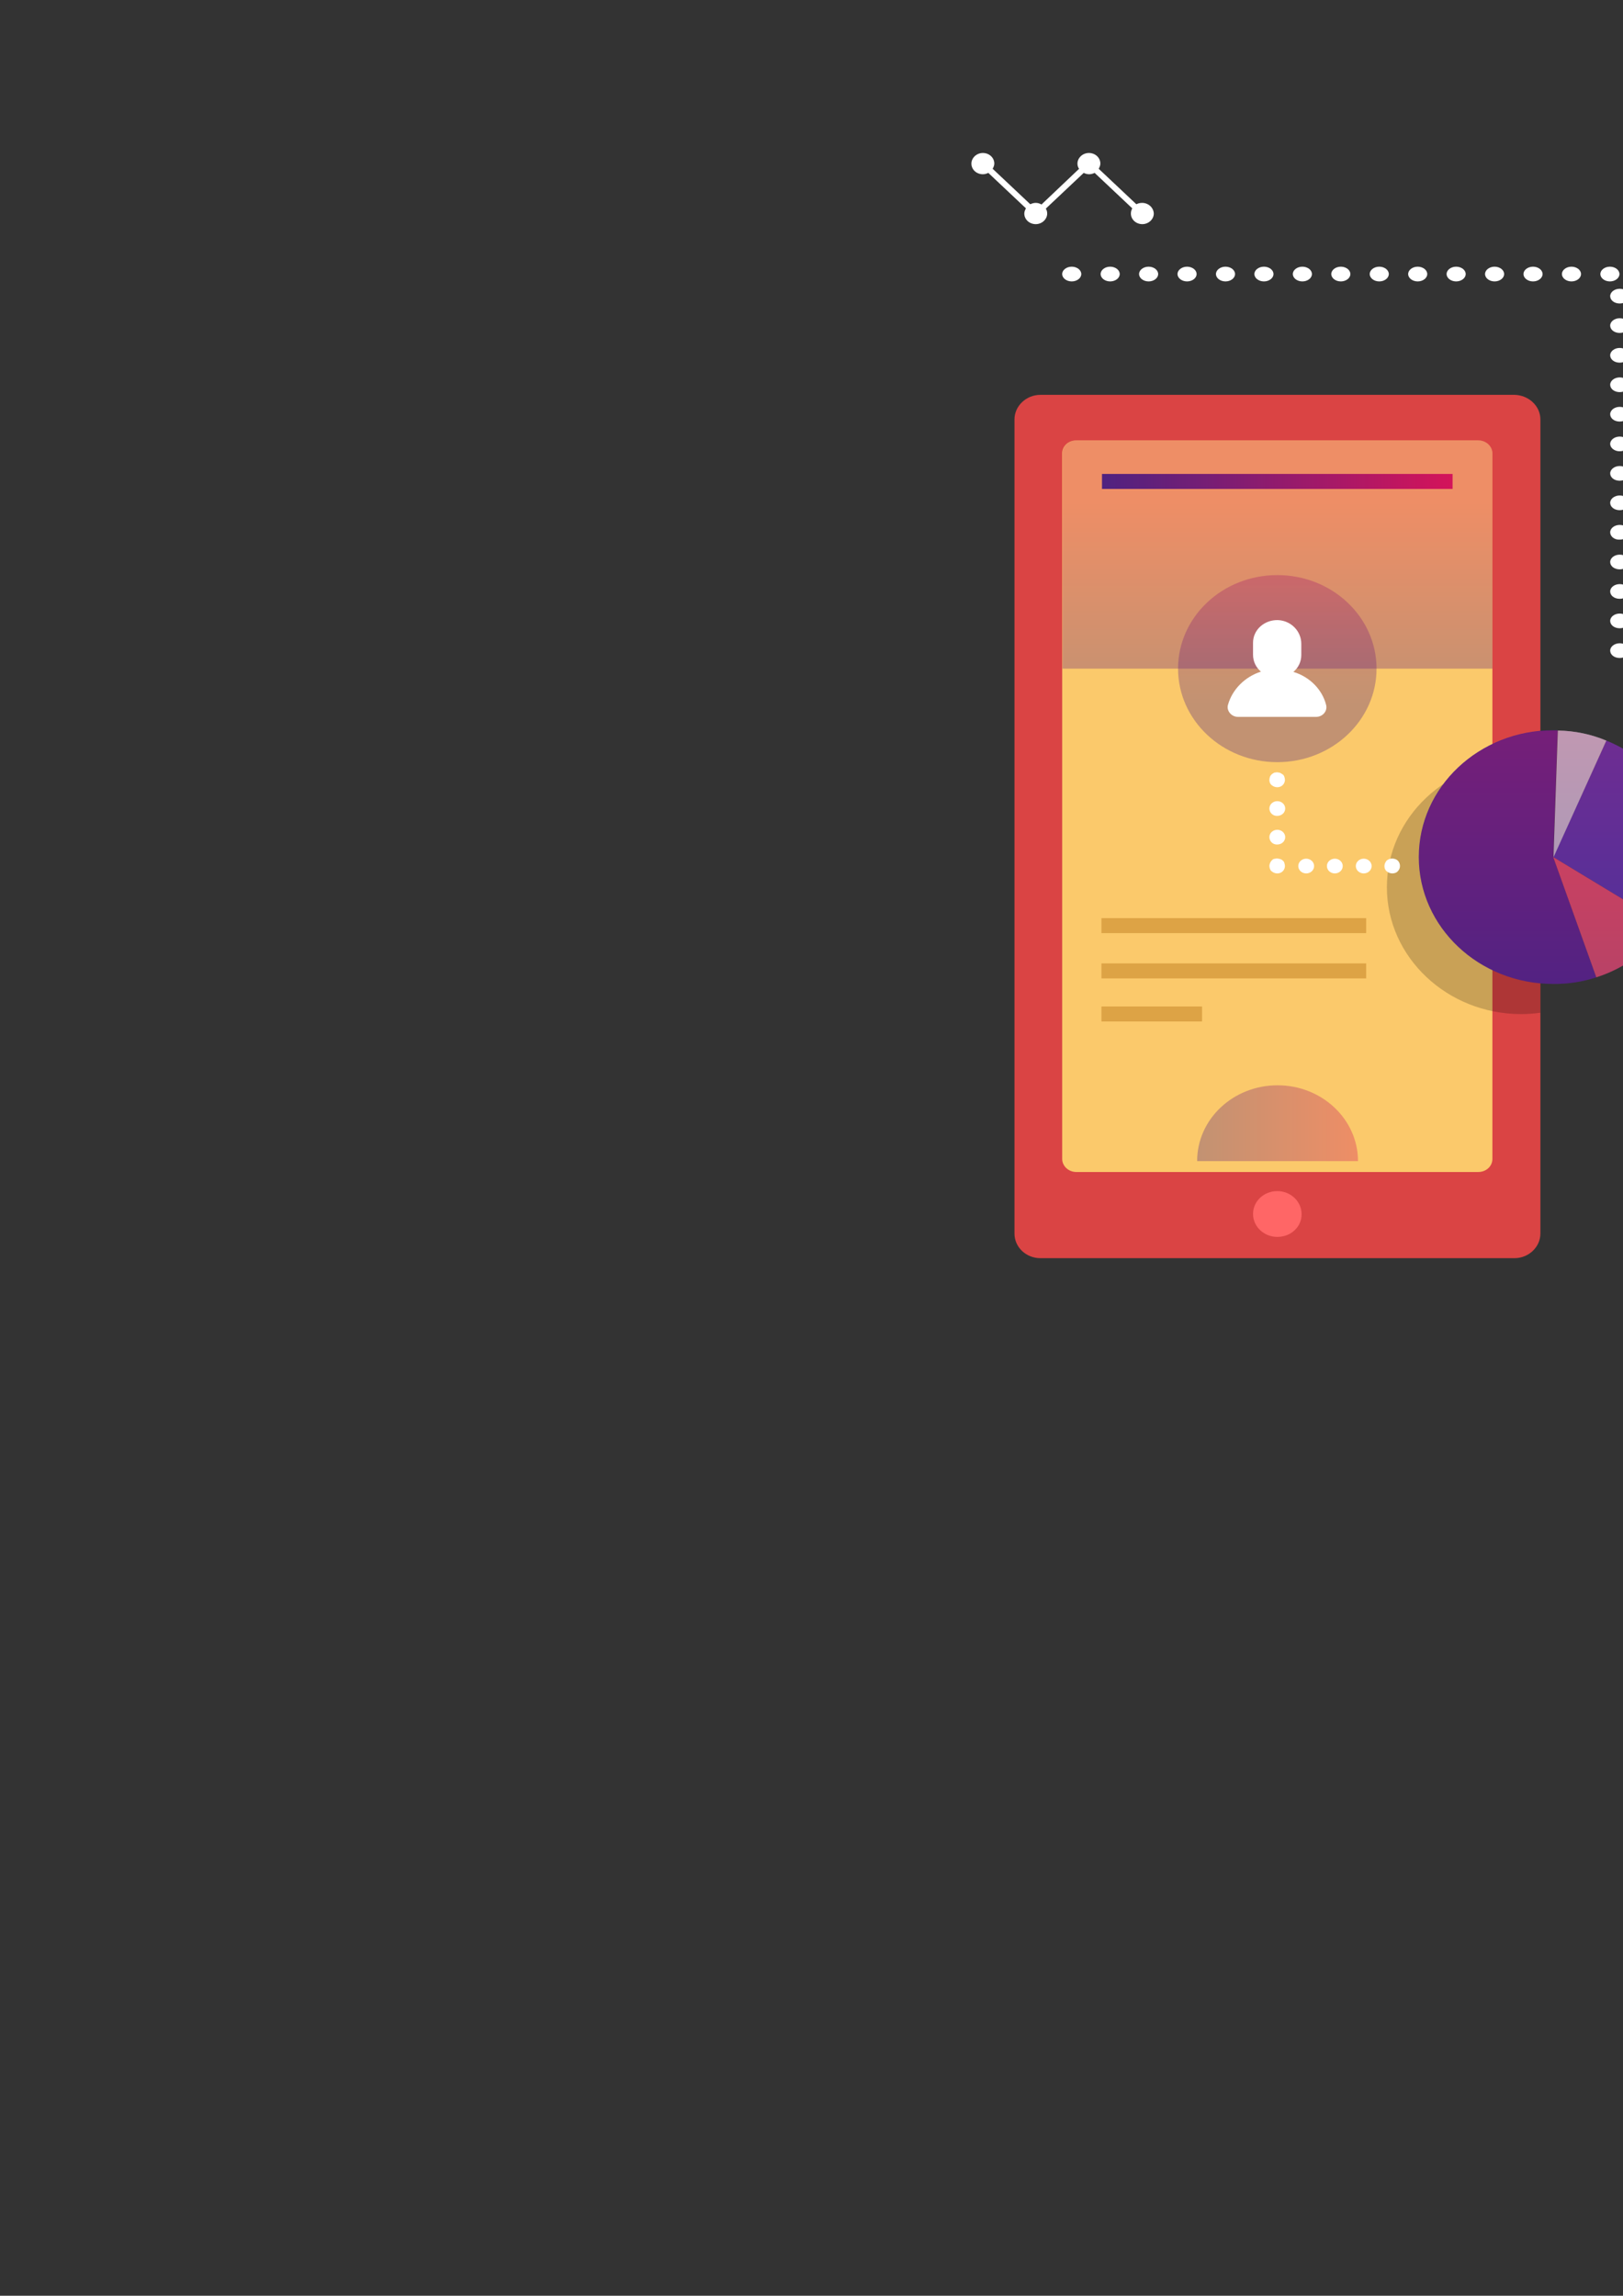<?xml version="1.0" encoding="utf-8"?>
<!-- Generator: Adobe Illustrator 22.1.0, SVG Export Plug-In . SVG Version: 6.00 Build 0)  -->
<svg version="1.1" id="Слой_1" xmlns="http://www.w3.org/2000/svg" xmlns:xlink="http://www.w3.org/1999/xlink" x="0px" y="0px"
	 viewBox="0 0 595.3 841.9" style="enable-background:new 0 0 595.3 841.9;" xml:space="preserve">
<rect x="0" y="0" width="595.3" height="841.9" fill="#333333" stroke="none"/>
<style type="text/css">
	.st0{fill:#FFFFFF;}
	.st1{fill:#DA4444;}
	.st2{fill:#FBC96B;}
	.st3{fill:#FF6666;}
	.st4{opacity:0.33;fill:url(#SVGID_1_);}
	.st5{opacity:0.33;fill:url(#SVGID_2_);}
	.st6{opacity:0.2;}
	.st7{fill:#4C37A8;}
	.st8{fill:#552283;}
	.st9{fill:#EB5259;}
	.st10{fill:#C5D7D8;}
	.st11{opacity:0.33;fill:url(#SVGID_3_);}
	.st12{fill:#DDA345;}
	.st13{opacity:0.33;fill:url(#SVGID_4_);}
	.st14{fill:url(#SVGID_5_);}
</style>
<path class="st0" d="M590.6,238.6c0-1.5,1.6-2.7,3.5-2.7l0,0c1.9,0,3.5,1.2,3.5,2.7l0,0c0,1.5-1.6,2.7-3.5,2.7l0,0
	C592.1,241.3,590.6,240.1,590.6,238.6z M590.6,227.7c0-1.5,1.6-2.7,3.5-2.7l0,0c1.9,0,3.5,1.2,3.5,2.7l0,0c0,1.5-1.6,2.7-3.5,2.7
	l0,0C592.1,230.4,590.6,229.2,590.6,227.7z M590.6,216.9c0-1.5,1.6-2.7,3.5-2.7l0,0c1.9,0,3.5,1.2,3.5,2.7l0,0
	c0,1.5-1.6,2.7-3.5,2.7l0,0C592.1,219.6,590.6,218.4,590.6,216.9z M590.6,206.1c0-1.5,1.6-2.7,3.5-2.7l0,0c1.9,0,3.5,1.2,3.5,2.7
	l0,0c0,1.5-1.6,2.7-3.5,2.7l0,0C592.1,208.8,590.6,207.6,590.6,206.1z M590.6,195.2c0-1.5,1.6-2.7,3.5-2.7l0,0
	c1.9,0,3.5,1.2,3.5,2.7l0,0c0,1.5-1.6,2.7-3.5,2.7l0,0C592.1,198,590.6,196.7,590.6,195.2z M590.6,184.4c0-1.5,1.6-2.7,3.5-2.7l0,0
	c1.9,0,3.5,1.2,3.5,2.7l0,0c0,1.5-1.6,2.7-3.5,2.7l0,0C592.1,187.1,590.6,185.9,590.6,184.4z M590.6,173.6c0-1.5,1.6-2.7,3.5-2.7
	l0,0c1.9,0,3.5,1.2,3.5,2.7l0,0c0,1.5-1.6,2.7-3.5,2.7l0,0C592.1,176.3,590.6,175.1,590.6,173.6z M590.6,162.8
	c0-1.5,1.6-2.7,3.5-2.7l0,0c1.9,0,3.5,1.2,3.5,2.7l0,0c0,1.5-1.6,2.7-3.5,2.7l0,0C592.1,165.5,590.6,164.2,590.6,162.8z
	 M590.6,151.9c0-1.5,1.6-2.7,3.5-2.7l0,0c1.9,0,3.5,1.2,3.5,2.7l0,0c0,1.5-1.6,2.7-3.5,2.7l0,0C592.1,154.6,590.6,153.4,590.6,151.9
	z M590.6,141.1c0-1.5,1.6-2.7,3.5-2.7l0,0c1.9,0,3.5,1.2,3.5,2.7l0,0c0,1.5-1.6,2.7-3.5,2.7l0,0
	C592.1,143.8,590.6,142.6,590.6,141.1z M590.6,130.3c0-1.5,1.6-2.7,3.5-2.7l0,0c1.9,0,3.5,1.2,3.5,2.7l0,0c0,1.5-1.6,2.7-3.5,2.7
	l0,0C592.1,133,590.6,131.8,590.6,130.3z M590.6,119.4c0-1.5,1.6-2.7,3.5-2.7l0,0c1.9,0,3.5,1.2,3.5,2.7l0,0c0,1.5-1.6,2.7-3.5,2.7
	l0,0C592.1,122.1,590.6,120.9,590.6,119.4z M590.6,108.6c0-1.5,1.6-2.7,3.5-2.7l0,0c1.9,0,3.5,1.2,3.5,2.7l0,0
	c0,1.5-1.6,2.7-3.5,2.7l0,0C592.1,111.3,590.6,110.1,590.6,108.6z M587,100.5c0-1.5,1.6-2.7,3.5-2.7l0,0c1.9,0,3.5,1.2,3.5,2.7l0,0
	c0,1.5-1.6,2.7-3.5,2.7l0,0C588.6,103.2,587,102,587,100.5z M572.9,100.5c0-1.5,1.6-2.7,3.5-2.7l0,0c1.9,0,3.5,1.2,3.5,2.7l0,0
	c0,1.5-1.6,2.7-3.5,2.7l0,0C574.5,103.2,572.9,102,572.9,100.5z M558.8,100.5c0-1.5,1.6-2.7,3.5-2.7l0,0c1.9,0,3.5,1.2,3.5,2.7l0,0
	c0,1.5-1.6,2.7-3.5,2.7l0,0C560.4,103.2,558.8,102,558.8,100.5z M544.7,100.5c0-1.5,1.6-2.7,3.5-2.7l0,0c1.9,0,3.5,1.2,3.5,2.7l0,0
	c0,1.5-1.6,2.7-3.5,2.7l0,0C546.3,103.2,544.7,102,544.7,100.5z M530.6,100.5c0-1.5,1.6-2.7,3.5-2.7l0,0c1.9,0,3.5,1.2,3.5,2.7l0,0
	c0,1.5-1.6,2.7-3.5,2.7l0,0C532.2,103.2,530.6,102,530.6,100.5z M516.5,100.5c0-1.5,1.6-2.7,3.5-2.7l0,0c1.9,0,3.5,1.2,3.5,2.7l0,0
	c0,1.5-1.6,2.7-3.5,2.7l0,0C518.1,103.2,516.5,102,516.5,100.5z M502.4,100.5c0-1.5,1.6-2.7,3.5-2.7l0,0c1.9,0,3.5,1.2,3.5,2.7l0,0
	c0,1.5-1.6,2.7-3.5,2.7l0,0C504,103.2,502.4,102,502.4,100.5z M488.3,100.5c0-1.5,1.6-2.7,3.5-2.7l0,0c1.9,0,3.5,1.2,3.5,2.7l0,0
	c0,1.5-1.6,2.7-3.5,2.7l0,0C489.9,103.2,488.3,102,488.3,100.5z M474.2,100.5c0-1.5,1.6-2.7,3.5-2.7l0,0c1.9,0,3.5,1.2,3.5,2.7l0,0
	c0,1.5-1.6,2.7-3.5,2.7l0,0C475.8,103.2,474.2,102,474.2,100.5z M460.1,100.5c0-1.5,1.6-2.7,3.5-2.7l0,0c1.9,0,3.5,1.2,3.5,2.7l0,0
	c0,1.5-1.6,2.7-3.5,2.7l0,0C461.7,103.2,460.1,102,460.1,100.5z M446,100.5c0-1.5,1.6-2.7,3.5-2.7l0,0c1.9,0,3.5,1.2,3.5,2.7l0,0
	c0,1.5-1.6,2.7-3.5,2.7l0,0C447.6,103.2,446,102,446,100.5z M431.9,100.5c0-1.5,1.6-2.7,3.5-2.7l0,0c1.9,0,3.5,1.2,3.5,2.7l0,0
	c0,1.5-1.6,2.7-3.5,2.7l0,0C433.5,103.2,431.9,102,431.9,100.5z M417.8,100.5c0-1.5,1.6-2.7,3.5-2.7l0,0c1.9,0,3.5,1.2,3.5,2.7l0,0
	c0,1.5-1.6,2.7-3.5,2.7l0,0C419.4,103.2,417.8,102,417.8,100.5z M403.7,100.5c0-1.5,1.6-2.7,3.5-2.7l0,0c1.9,0,3.5,1.2,3.5,2.7l0,0
	c0,1.5-1.6,2.7-3.5,2.7l0,0C405.3,103.2,403.7,102,403.7,100.5z M389.6,100.5c0-1.5,1.6-2.7,3.5-2.7l0,0c1.9,0,3.5,1.2,3.5,2.7l0,0
	c0,1.5-1.6,2.7-3.5,2.7l0,0C391.2,103.2,389.6,102,389.6,100.5z"/>
<path class="st0" d="M418.9,74.4c-0.8,0-1.5,0.2-2.1,0.5l-13.8-13c0.3-0.6,0.6-1.2,0.6-1.9c0-2.2-1.9-3.9-4.2-3.9
	c-2.3,0-4.2,1.8-4.2,3.9c0,0.7,0.2,1.4,0.6,1.9L382,75c-0.6-0.4-1.4-0.6-2.1-0.6c-0.7,0-1.4,0.2-2,0.5l-13.8-13
	c0.3-0.6,0.6-1.2,0.6-1.9c0-2.2-1.9-3.9-4.2-3.9c-2.3,0-4.2,1.8-4.2,3.9c0,2.2,1.9,3.9,4.2,3.9c0.7,0,1.4-0.2,2-0.5l13.8,13
	c-0.3,0.6-0.6,1.2-0.6,1.9c0,2.2,1.9,3.9,4.2,3.9c2.3,0,4.2-1.8,4.2-3.9c0-0.7-0.2-1.3-0.5-1.8l13.9-13.1c0.6,0.3,1.3,0.5,2,0.5
	c0.7,0,1.4-0.2,2-0.5l13.8,13c-0.3,0.6-0.5,1.2-0.5,1.9c0,2.2,1.9,3.9,4.2,3.9c2.3,0,4.2-1.8,4.2-3.9
	C423.1,76.1,421.2,74.4,418.9,74.4z"/>
<path class="st1" d="M565,153.8v298.6c0,4.9-4.3,9-9.5,9H381.6c-5.2,0-9.5-4-9.5-9V153.8c0-4.9,4.3-9,9.5-9h173.9
	C560.7,144.9,565,148.9,565,153.8z"/>
<path class="st2" d="M547.4,166.3V425c0,2.7-2.3,4.8-5.2,4.8H394.8c-2.9,0-5.2-2.2-5.2-4.8V166.3c0-2.7,2.3-4.8,5.2-4.8h147.4
	C545.1,161.5,547.4,163.7,547.4,166.3z"/>
<g>
	<path class="st3" d="M468.5,453.6L468.5,453.6c-4.9,0-8.9-3.8-8.9-8.4l0,0c0-4.7,4-8.4,8.9-8.4l0,0c4.9,0,8.9,3.8,8.9,8.4l0,0
		C477.5,449.9,473.5,453.6,468.5,453.6z"/>
</g>
<linearGradient id="SVGID_1_" gradientUnits="userSpaceOnUse" x1="468.531" y1="258.737" x2="468.531" y2="184.241">
	<stop  offset="0" style="stop-color:#4F2280"/>
	<stop  offset="1" style="stop-color:#D4145A"/>
</linearGradient>
<path class="st4" d="M547.4,166.3v78.9H389.7v-78.9c0-2.7,2.3-4.8,5.2-4.8h147.4C545.1,161.5,547.4,163.7,547.4,166.3z"/>
<linearGradient id="SVGID_2_" gradientUnits="userSpaceOnUse" x1="468.531" y1="258.737" x2="468.531" y2="184.241">
	<stop  offset="0" style="stop-color:#4F2280"/>
	<stop  offset="1" style="stop-color:#D4145A"/>
</linearGradient>
<ellipse class="st5" cx="468.5" cy="245.2" rx="36.4" ry="34.3"/>
<path class="st0" d="M474.4,246.4c1.8-1.5,2.9-3.7,2.9-6.2v-4.1c0-4.6-3.7-8.5-8.6-8.7c-5-0.1-9.1,3.6-9.1,8.3v4.4
	c0,2.5,1.1,4.7,2.9,6.2c-5.9,1.9-10.5,6.5-12.1,12.2c-0.6,2.2,1.3,4.4,3.7,4.4h28.6c2.5,0,4.3-2.2,3.7-4.4
	C485,252.9,480.4,248.2,474.4,246.4z"/>
<path class="st6" d="M565,279.3v92.1c-2.3,0.3-4.6,0.5-7,0.5c-27.2,0-49.3-20.9-49.3-46.5c0-25.7,22.1-46.5,49.3-46.5
	c0.6,0,1.1,0,1.7,0.1C561.5,278.9,563.2,279,565,279.3z"/>
<g>
	<path class="st7" d="M611.2,339.4c5-7.2,7.8-15.9,7.8-25.1c0-19.2-12.3-35.6-29.8-42.7l-19.5,42.7L611.2,339.4z"/>
	<path class="st8" d="M585.5,358.4l-15.8-44.1l1.6-46.5c-0.6,0-1.1,0-1.6,0c-27.2,0-49.3,20.8-49.3,46.5c0,25.7,22.1,46.5,49.3,46.5
		C575.2,360.9,580.6,360,585.5,358.4z"/>
	<path class="st9" d="M585.5,358.4c10.7-3.4,19.7-10.2,25.7-19l-41.5-25.1L585.5,358.4z"/>
	<path class="st10" d="M589.2,271.6c-5.5-2.3-11.5-3.6-17.8-3.7l-1.6,46.5L589.2,271.6z"/>
</g>
<linearGradient id="SVGID_3_" gradientUnits="userSpaceOnUse" x1="569.692" y1="359.701" x2="569.692" y2="242.252">
	<stop  offset="0" style="stop-color:#4F2280"/>
	<stop  offset="1" style="stop-color:#D4145A"/>
</linearGradient>
<path class="st11" d="M589.2,271.6c-5.5-2.3-11.5-3.6-17.8-3.7c-0.6,0-1.1,0-1.6,0c-27.2,0-49.3,20.8-49.3,46.5
	c0,25.7,22.1,46.5,49.3,46.5c5.5,0,10.9-0.9,15.8-2.5c10.7-3.4,19.7-10.2,25.7-19c5-7.2,7.8-15.9,7.8-25.1
	C619,295.2,606.7,278.7,589.2,271.6z"/>
<g>
	<path class="st0" d="M468.5,288.7c-0.8,0-1.5-0.3-2.1-0.8c-0.6-0.5-0.8-1.2-0.8-1.9c0-0.4,0.1-0.7,0.2-1.1c0.1-0.3,0.3-0.6,0.6-0.9
		c0.1-0.1,0.3-0.2,0.4-0.3c0.2-0.1,0.3-0.2,0.5-0.3c0.2-0.1,0.3-0.1,0.5-0.1c0.4-0.1,0.8-0.1,1.1,0c0.2,0,0.4,0.1,0.6,0.1
		c0.2,0.1,0.3,0.2,0.5,0.3c0.2,0.1,0.3,0.2,0.5,0.3c0.3,0.2,0.5,0.6,0.6,0.9c0.1,0.4,0.2,0.7,0.2,1.1c0,0.7-0.3,1.4-0.8,1.9
		C470,288.4,469.3,288.7,468.5,288.7z"/>
	<path class="st0" d="M465.6,307c0-1.5,1.3-2.7,2.9-2.7l0,0c1.6,0,2.9,1.2,2.9,2.7l0,0c0,1.5-1.3,2.7-2.9,2.7l0,0
		C466.9,309.8,465.6,308.5,465.6,307z M465.6,296.5c0-1.5,1.3-2.7,2.9-2.7l0,0c1.6,0,2.9,1.2,2.9,2.7l0,0c0,1.5-1.3,2.7-2.9,2.7l0,0
		C466.9,299.3,465.6,298,465.6,296.5z"/>
	<path class="st0" d="M468.5,320.3c-0.8,0-1.5-0.3-2.1-0.8c-0.3-0.2-0.5-0.6-0.6-0.9c-0.1-0.3-0.2-0.7-0.2-1c0-0.7,0.3-1.4,0.8-2
		c0.1-0.1,0.3-0.2,0.4-0.4c0.2-0.1,0.3-0.2,0.5-0.2c0.2-0.1,0.3-0.1,0.5-0.1c0.4-0.1,0.8-0.1,1.1,0c0.2,0,0.4,0.1,0.6,0.1
		c0.2,0.1,0.3,0.2,0.5,0.2c0.2,0.1,0.3,0.2,0.5,0.4c0.3,0.2,0.5,0.5,0.6,0.9c0.1,0.4,0.2,0.7,0.2,1.1c0,0.7-0.3,1.4-0.8,1.9
		C470,320,469.3,320.3,468.5,320.3z"/>
	<path class="st0" d="M497.3,317.6c0-1.5,1.3-2.7,2.9-2.7l0,0c1.6,0,2.9,1.2,2.9,2.7l0,0c0,1.5-1.3,2.7-2.9,2.7l0,0
		C498.6,320.3,497.3,319.1,497.3,317.6z M486.7,317.6c0-1.5,1.3-2.7,2.9-2.7l0,0c1.6,0,2.9,1.2,2.9,2.7l0,0c0,1.5-1.3,2.7-2.9,2.7
		l0,0C488,320.3,486.7,319.1,486.7,317.6z M476.2,317.6c0-1.5,1.3-2.7,2.9-2.7l0,0c1.6,0,2.9,1.2,2.9,2.7l0,0c0,1.5-1.3,2.7-2.9,2.7
		l0,0C477.5,320.3,476.2,319.1,476.2,317.6z"/>
	<path class="st0" d="M510.7,320.3c-0.8,0-1.5-0.3-2.1-0.8c-0.6-0.5-0.8-1.2-0.8-1.9c0-0.7,0.3-1.4,0.8-2c1.1-1,3-1,4.1,0
		c0.5,0.5,0.8,1.2,0.8,2c0,0.7-0.3,1.4-0.8,1.9C512.3,320,511.5,320.3,510.7,320.3z"/>
</g>
<rect x="404" y="336.7" class="st12" width="97.1" height="5.5"/>
<rect x="404" y="353.3" class="st12" width="97.1" height="5.5"/>
<rect x="404" y="369.1" class="st12" width="36.9" height="5.5"/>
<linearGradient id="SVGID_4_" gradientUnits="userSpaceOnUse" x1="439.051" y1="411.923" x2="498.011" y2="411.923">
	<stop  offset="0" style="stop-color:#4F2280"/>
	<stop  offset="1" style="stop-color:#D4145A"/>
</linearGradient>
<path class="st13" d="M439.1,425.8c0-15.4,13.2-27.8,29.5-27.8c16.3,0,29.5,12.5,29.5,27.8"/>
<linearGradient id="SVGID_5_" gradientUnits="userSpaceOnUse" x1="404.234" y1="176.546" x2="532.827" y2="176.546">
	<stop  offset="0" style="stop-color:#4F2280"/>
	<stop  offset="1" style="stop-color:#D4145A"/>
</linearGradient>
<rect x="404.2" y="173.8" class="st14" width="128.6" height="5.5"/>
</svg>
